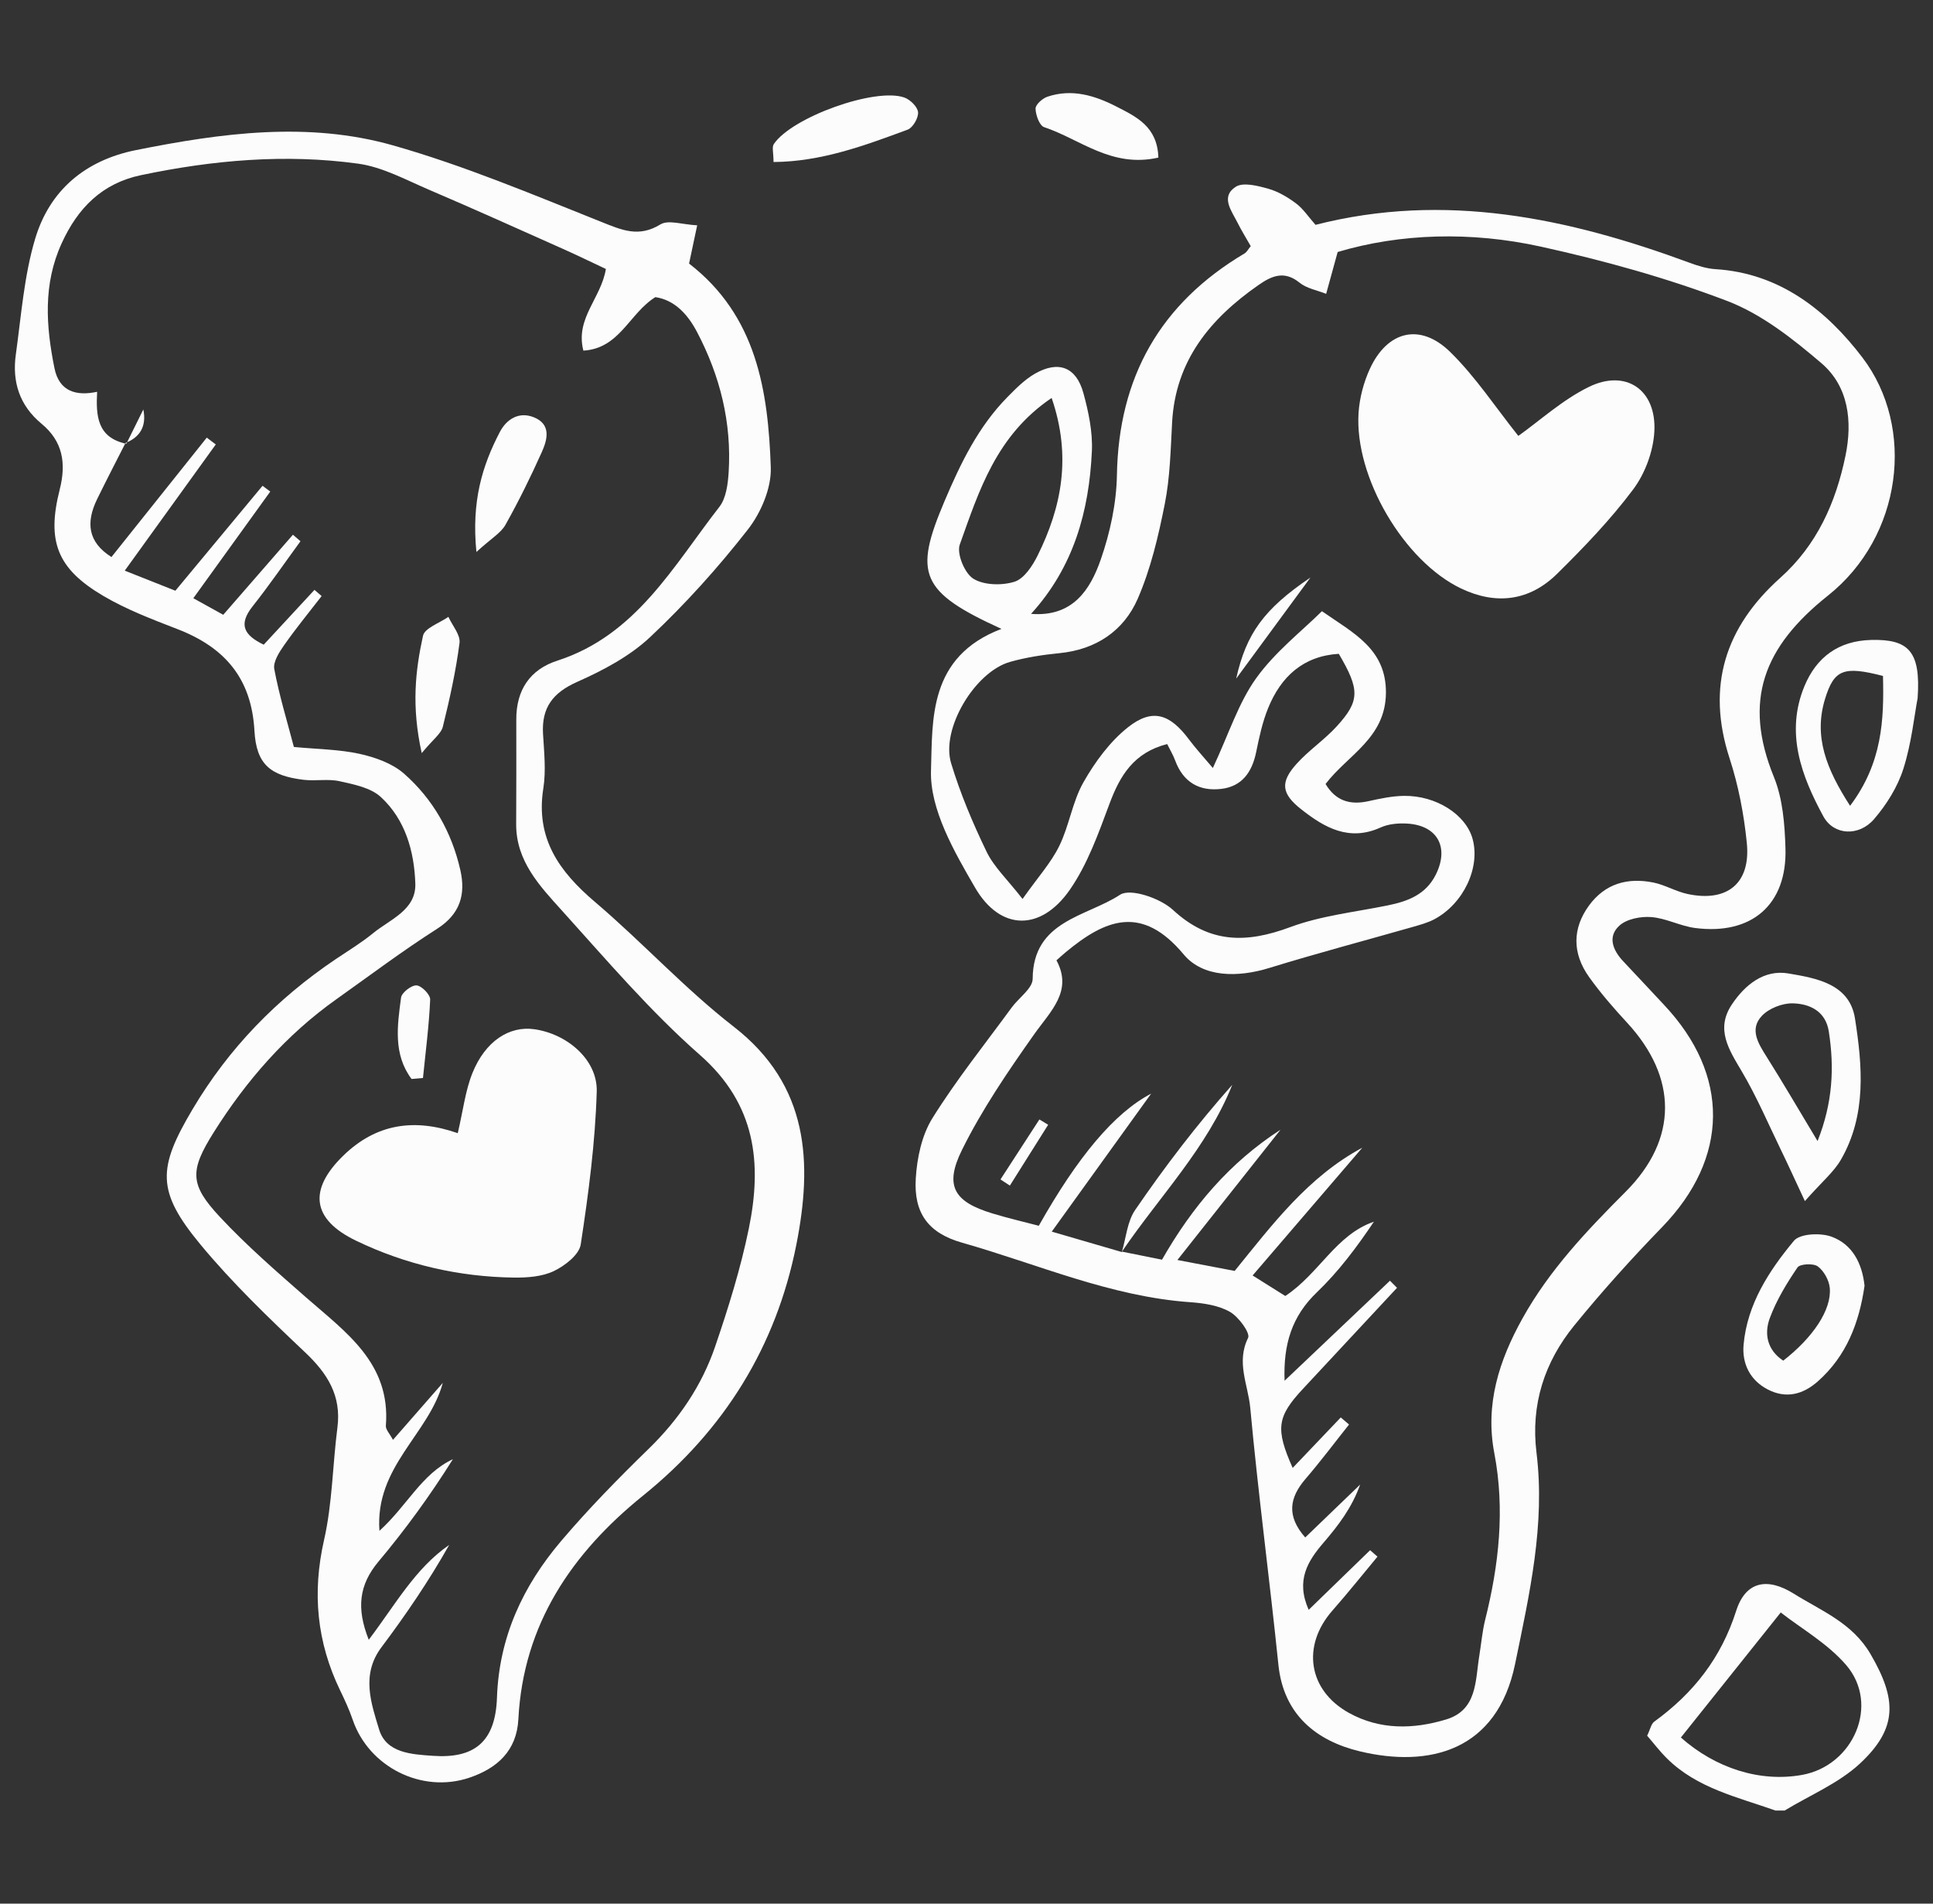 <svg width="65" height="64" viewBox="0 0 65 64" fill="none" xmlns="http://www.w3.org/2000/svg">
<rect x="0" y="0" width="65" height="64" fill="#333333" stroke="none"/>
<g>
<path d="M59.705 60.87C58.425 60.417 57.069 60.122 56.056 59.12C55.811 58.878 55.602 58.601 55.388 58.354C55.492 58.142 55.521 57.957 55.629 57.879C56.941 56.927 57.875 55.744 58.382 54.155C58.701 53.157 59.434 53.025 60.322 53.581C61.252 54.162 62.288 54.559 62.901 55.613C63.777 57.118 63.827 58.091 62.55 59.284C61.834 59.952 60.866 60.35 60.011 60.87C59.909 60.87 59.807 60.87 59.705 60.87ZM56.522 58.415C57.687 59.446 59.178 59.927 60.596 59.672C62.334 59.359 63.215 57.3 62.082 55.981C61.453 55.249 60.56 54.745 59.88 54.211C58.713 55.672 57.62 57.041 56.522 58.415Z" fill="#FCFCFC"/>
<path d="M33.676 21.143C30.927 19.893 30.73 19.281 31.756 16.861C32.3 15.579 32.892 14.35 33.877 13.349C34.161 13.061 34.458 12.76 34.804 12.562C35.594 12.111 36.191 12.339 36.431 13.216C36.604 13.848 36.746 14.523 36.716 15.17C36.623 17.177 36.11 19.057 34.671 20.638C36.068 20.749 36.66 19.832 37.015 18.81C37.329 17.908 37.541 16.925 37.558 15.975C37.615 12.674 39.019 10.203 41.847 8.522C41.929 8.474 41.978 8.371 42.058 8.275C41.912 8.017 41.75 7.76 41.615 7.489C41.416 7.09 41.031 6.617 41.553 6.28C41.804 6.118 42.294 6.246 42.647 6.345C42.981 6.438 43.303 6.631 43.584 6.841C43.821 7.018 43.991 7.282 44.236 7.559C48.584 6.448 52.729 7.327 56.809 8.832C57.089 8.936 57.388 9.03 57.683 9.049C59.85 9.182 61.428 10.445 62.628 12.022C64.421 14.379 63.965 18.038 61.469 20.023C59.297 21.75 58.605 23.558 59.65 26.122C59.949 26.856 60.015 27.717 60.039 28.524C60.095 30.415 58.902 31.446 57 31.199C56.502 31.134 56.025 30.871 55.528 30.832C55.173 30.804 54.705 30.893 54.456 31.118C54.047 31.488 54.233 31.949 54.589 32.324C55.045 32.805 55.494 33.293 55.949 33.776C58.184 36.146 58.143 38.932 55.891 41.255C54.863 42.314 53.871 43.415 52.939 44.559C51.936 45.791 51.468 47.22 51.667 48.839C51.964 51.261 51.434 53.578 50.947 55.944C50.34 58.884 48.043 59.437 45.72 58.878C44.281 58.531 43.161 57.661 42.988 55.967C42.692 53.084 42.307 50.21 42.041 47.325C41.971 46.564 41.561 45.802 41.969 44.979C42.049 44.816 41.649 44.269 41.356 44.103C40.973 43.886 40.48 43.812 40.027 43.78C37.342 43.591 34.895 42.501 32.352 41.779C31.215 41.457 30.724 40.785 30.794 39.623C30.835 38.933 30.995 38.17 31.352 37.596C32.158 36.303 33.118 35.105 34.02 33.872C34.259 33.545 34.724 33.23 34.725 32.908C34.736 30.942 36.542 30.821 37.662 30.082C38.01 29.853 39.017 30.198 39.438 30.587C40.671 31.729 41.913 31.717 43.388 31.169C44.428 30.783 45.568 30.663 46.667 30.439C47.342 30.302 47.943 30.076 48.278 29.411C48.739 28.493 48.344 27.753 47.325 27.689C47.027 27.67 46.691 27.699 46.425 27.82C45.366 28.299 44.54 27.827 43.756 27.209C43.087 26.683 43.04 26.299 43.603 25.676C44.011 25.224 44.533 24.875 44.944 24.426C45.734 23.563 45.729 23.187 45.019 21.981C43.821 22.056 43.073 22.747 42.64 23.813C42.45 24.282 42.342 24.788 42.24 25.287C42.103 25.953 41.77 26.438 41.07 26.522C40.33 26.611 39.786 26.298 39.517 25.568C39.452 25.39 39.351 25.223 39.248 25.015C38.129 25.3 37.662 26.071 37.307 27.026C36.937 28.019 36.571 29.054 35.975 29.913C35.005 31.312 33.639 31.305 32.789 29.843C32.084 28.63 31.265 27.209 31.306 25.905C31.361 24.205 31.208 22.08 33.676 21.143ZM37.723 42.093L37.732 42.081C38.172 42.17 38.612 42.258 39.074 42.35C40.09 40.572 41.348 39.085 43.059 37.981C41.931 39.406 40.804 40.83 39.592 42.361C40.398 42.515 40.941 42.618 41.518 42.728C42.788 41.164 43.986 39.564 45.809 38.586C44.6 39.994 43.392 41.401 42.121 42.881C42.622 43.196 42.945 43.398 43.22 43.571C44.37 42.809 44.919 41.513 46.2 41.073C45.624 41.929 45.012 42.749 44.282 43.447C43.438 44.255 43.15 45.199 43.196 46.42C44.425 45.253 45.583 44.155 46.74 43.057C46.819 43.137 46.898 43.217 46.977 43.296C45.924 44.427 44.871 45.559 43.817 46.689C42.94 47.628 42.882 48.034 43.468 49.351C44.015 48.777 44.55 48.216 45.085 47.654C45.178 47.734 45.271 47.813 45.364 47.892C44.877 48.503 44.408 49.13 43.899 49.722C43.358 50.352 43.253 50.965 43.89 51.689C44.512 51.091 45.124 50.501 45.737 49.911C45.459 50.691 45.002 51.286 44.514 51.855C43.973 52.484 43.566 53.128 44.006 54.122C44.736 53.414 45.404 52.766 46.072 52.117C46.155 52.19 46.237 52.262 46.32 52.334C45.816 52.939 45.326 53.555 44.806 54.145C43.765 55.327 43.985 56.823 45.356 57.585C46.4 58.164 47.524 58.141 48.624 57.809C49.68 57.492 49.606 56.504 49.744 55.664C49.81 55.262 49.843 54.852 49.941 54.458C50.404 52.609 50.61 50.749 50.249 48.858C49.934 47.21 50.408 45.738 51.2 44.317C52.106 42.691 53.364 41.369 54.667 40.064C56.434 38.293 56.411 36.219 54.712 34.381C54.262 33.895 53.825 33.391 53.44 32.854C52.861 32.046 52.875 31.211 53.428 30.45C53.971 29.703 54.731 29.497 55.596 29.67C55.991 29.75 56.357 29.974 56.752 30.057C58.087 30.339 58.876 29.691 58.739 28.337C58.643 27.379 58.458 26.411 58.16 25.497C57.37 23.069 58.015 21.082 59.864 19.427C61.102 18.32 61.734 16.893 62.058 15.318C62.294 14.168 62.166 12.994 61.245 12.208C60.285 11.388 59.232 10.557 58.074 10.116C56.047 9.343 53.932 8.758 51.81 8.291C49.465 7.775 47.092 7.844 44.981 8.472C44.812 9.088 44.703 9.484 44.594 9.879C44.292 9.758 43.939 9.699 43.697 9.502C43.18 9.082 42.751 9.281 42.313 9.587C40.697 10.715 39.528 12.12 39.414 14.199C39.364 15.114 39.346 16.041 39.169 16.935C38.954 18.02 38.696 19.123 38.257 20.132C37.784 21.215 36.849 21.841 35.618 21.96C35.062 22.015 34.5 22.101 33.963 22.253C32.782 22.588 31.631 24.506 31.983 25.661C32.292 26.681 32.712 27.676 33.176 28.636C33.423 29.147 33.87 29.561 34.385 30.223C34.903 29.489 35.344 29.005 35.62 28.44C35.955 27.758 36.06 26.956 36.432 26.301C36.822 25.615 37.323 24.931 37.934 24.448C38.752 23.802 39.341 24.002 39.981 24.86C40.202 25.157 40.455 25.43 40.784 25.82C41.324 24.666 41.644 23.632 42.243 22.798C42.884 21.907 43.789 21.206 44.452 20.548C45.504 21.282 46.609 21.81 46.604 23.281C46.599 24.816 45.319 25.377 44.574 26.358C44.914 26.925 45.394 27.071 46.008 26.937C46.405 26.849 46.812 26.762 47.216 26.757C48.298 26.744 49.292 27.388 49.517 28.2C49.785 29.163 49.216 30.379 48.234 30.904C48.014 31.021 47.764 31.089 47.522 31.159C45.909 31.62 44.286 32.048 42.683 32.542C41.622 32.87 40.453 32.866 39.804 32.089C38.399 30.404 37.175 30.901 35.834 32.015C35.757 32.079 35.683 32.147 35.525 32.286C36.084 33.323 35.328 33.99 34.766 34.786C33.888 36.03 33.019 37.303 32.347 38.662C31.745 39.879 32.089 40.406 33.37 40.795C33.892 40.954 34.426 41.077 34.931 41.21C36.231 38.905 37.468 37.415 38.709 36.768C37.544 38.384 36.49 39.847 35.367 41.407C36.274 41.671 36.999 41.882 37.723 42.093ZM35.363 13.379C33.495 14.641 32.918 16.512 32.274 18.308C32.164 18.615 32.438 19.275 32.73 19.456C33.087 19.677 33.69 19.69 34.113 19.558C34.435 19.457 34.718 19.027 34.89 18.68C35.705 17.039 36.035 15.334 35.363 13.379Z" fill="#FCFCFC"/>
<path d="M23.444 7.575C23.326 8.126 23.247 8.499 23.171 8.861C25.445 10.617 25.83 13.138 25.919 15.714C25.943 16.41 25.588 17.24 25.146 17.805C24.144 19.087 23.044 20.309 21.858 21.423C21.172 22.066 20.282 22.537 19.412 22.923C18.59 23.288 18.209 23.788 18.26 24.672C18.296 25.283 18.364 25.91 18.27 26.507C18.005 28.187 18.803 29.3 20.008 30.324C21.601 31.678 23.026 33.239 24.673 34.517C27.213 36.49 27.322 39.102 26.778 41.847C26.102 45.259 24.364 48.072 21.623 50.283C19.238 52.208 17.595 54.602 17.431 57.799C17.376 58.858 16.722 59.452 15.773 59.769C14.177 60.302 12.398 59.402 11.858 57.812C11.744 57.477 11.593 57.153 11.439 56.834C10.654 55.21 10.493 53.551 10.897 51.773C11.177 50.543 11.184 49.254 11.346 47.995C11.485 46.922 11.013 46.177 10.258 45.464C9.038 44.31 7.816 43.138 6.746 41.847C5.251 40.044 5.303 39.271 6.471 37.3C7.693 35.238 9.312 33.578 11.288 32.247C11.711 31.962 12.151 31.697 12.544 31.375C13.117 30.904 13.995 30.599 13.966 29.706C13.93 28.624 13.631 27.554 12.805 26.795C12.465 26.482 11.904 26.372 11.422 26.265C11.032 26.177 10.605 26.266 10.202 26.216C9.095 26.08 8.619 25.702 8.556 24.568C8.458 22.8 7.551 21.763 5.973 21.153C5.12 20.823 4.252 20.493 3.468 20.031C1.925 19.12 1.564 18.206 2.009 16.453C2.234 15.565 2.107 14.834 1.398 14.247C0.655 13.633 0.404 12.836 0.532 11.921C0.714 10.616 0.808 9.277 1.183 8.025C1.669 6.4 2.865 5.389 4.569 5.047C7.44 4.471 10.352 4.077 13.206 4.885C15.595 5.562 17.905 6.536 20.218 7.459C20.914 7.737 21.478 7.992 22.207 7.545C22.475 7.381 22.949 7.551 23.444 7.575ZM4.249 14.92L4.22 14.893C3.901 15.522 3.575 16.148 3.265 16.783C2.886 17.56 2.949 18.226 3.748 18.727C4.842 17.357 5.898 16.035 6.953 14.713C7.054 14.789 7.155 14.866 7.256 14.942C6.267 16.313 5.278 17.683 4.195 19.185C4.852 19.446 5.357 19.646 5.897 19.86C6.909 18.642 7.868 17.487 8.828 16.332C8.915 16.397 9.001 16.462 9.088 16.526C8.25 17.689 7.411 18.85 6.501 20.112C6.891 20.328 7.21 20.505 7.507 20.669C8.341 19.71 9.096 18.844 9.85 17.977C9.935 18.05 10.02 18.123 10.104 18.196C9.57 18.927 9.056 19.675 8.494 20.385C8.008 20.999 8.204 21.355 8.868 21.674C9.456 21.04 10.015 20.435 10.575 19.831C10.655 19.901 10.735 19.971 10.815 20.04C10.392 20.587 9.952 21.122 9.556 21.688C9.39 21.925 9.178 22.252 9.223 22.494C9.388 23.375 9.653 24.238 9.882 25.113C10.684 25.189 11.406 25.193 12.096 25.345C12.619 25.461 13.19 25.664 13.583 26.007C14.561 26.865 15.193 27.981 15.481 29.258C15.663 30.068 15.477 30.729 14.698 31.226C13.538 31.966 12.435 32.796 11.311 33.594C9.621 34.794 8.283 36.327 7.187 38.069C6.372 39.365 6.378 39.825 7.398 40.917C8.298 41.881 9.303 42.752 10.297 43.623C11.632 44.793 13.143 45.832 12.975 47.934C12.965 48.059 13.103 48.196 13.214 48.408C13.796 47.743 14.343 47.117 14.89 46.492C14.419 48.223 12.604 49.304 12.759 51.466C13.69 50.624 14.18 49.547 15.229 49.058C14.468 50.273 13.635 51.418 12.727 52.5C12.073 53.281 11.978 54.065 12.4 55.129C13.302 53.937 13.965 52.725 15.105 51.94C14.421 53.151 13.649 54.286 12.825 55.383C12.137 56.301 12.479 57.259 12.748 58.145C12.989 58.938 13.84 58.98 14.553 59.03C15.948 59.13 16.659 58.565 16.711 57.079C16.782 55.028 17.589 53.316 18.87 51.807C19.793 50.72 20.797 49.698 21.819 48.702C22.829 47.718 23.599 46.585 24.049 45.267C24.493 43.967 24.906 42.644 25.181 41.3C25.63 39.107 25.42 37.124 23.539 35.47C21.861 33.996 20.396 32.274 18.894 30.611C18.152 29.79 17.353 28.951 17.357 27.712C17.36 26.538 17.366 25.364 17.361 24.19C17.358 23.202 17.817 22.51 18.742 22.211C21.39 21.356 22.637 19.034 24.19 17.041C24.418 16.748 24.476 16.277 24.502 15.881C24.607 14.212 24.215 12.64 23.442 11.168C23.131 10.575 22.695 10.089 22.038 9.989C21.158 10.537 20.841 11.715 19.617 11.788C19.337 10.701 20.21 10.037 20.374 9.043C19.909 8.825 19.414 8.583 18.911 8.359C17.423 7.696 15.938 7.025 14.439 6.385C13.654 6.05 12.866 5.615 12.041 5.502C9.597 5.166 7.157 5.382 4.745 5.888C3.434 6.162 2.615 6.992 2.073 8.181C1.444 9.557 1.546 10.963 1.831 12.377C1.993 13.178 2.582 13.318 3.266 13.172C3.223 13.984 3.268 14.712 4.249 14.92Z" fill="#FCFCFC"/>
<path d="M60.692 40.38C60.322 39.588 60.124 39.149 59.913 38.716C59.472 37.809 59.077 36.875 58.564 36.01C58.133 35.282 57.684 34.599 58.235 33.772C58.679 33.105 59.322 32.589 60.137 32.727C61.068 32.885 62.193 33.073 62.376 34.238C62.627 35.84 62.77 37.49 61.902 38.991C61.665 39.402 61.273 39.723 60.692 40.38ZM61.118 38.362C61.632 37.072 61.685 35.886 61.496 34.676C61.39 33.996 60.856 33.745 60.281 33.732C59.931 33.725 59.481 33.902 59.244 34.154C58.818 34.608 59.127 35.086 59.41 35.536C59.95 36.392 60.459 37.267 61.118 38.362Z" fill="#FCFCFC"/>
<path d="M64.483 23.471C64.371 24.058 64.279 24.983 64.003 25.849C63.808 26.46 63.437 27.054 63.014 27.543C62.511 28.125 61.664 28.091 61.313 27.446C60.574 26.087 60.029 24.637 60.676 23.071C61.078 22.099 61.819 21.542 62.921 21.515C64.179 21.484 64.592 21.894 64.483 23.471ZM62.212 27.091C63.298 25.649 63.355 24.198 63.318 22.725C61.996 22.384 61.674 22.505 61.369 23.5C60.982 24.766 61.415 25.856 62.212 27.091Z" fill="#FCFCFC"/>
<path d="M62.698 43.227C62.517 44.476 62.09 45.588 61.129 46.44C60.627 46.885 60.061 47.029 59.45 46.717C58.847 46.408 58.573 45.844 58.631 45.206C58.754 43.844 59.484 42.725 60.323 41.715C60.524 41.474 61.208 41.442 61.576 41.573C62.294 41.829 62.619 42.481 62.698 43.227ZM59.964 45.745C60.965 44.966 61.595 44.033 61.529 43.302C61.506 43.042 61.332 42.728 61.126 42.576C60.977 42.466 60.526 42.49 60.443 42.612C60.08 43.144 59.738 43.709 59.514 44.309C59.315 44.844 59.425 45.39 59.964 45.745Z" fill="#FCFCFC"/>
<path d="M26.011 5.447C26.011 5.134 25.952 4.947 26.02 4.845C26.622 3.943 29.432 2.931 30.411 3.279C30.608 3.349 30.855 3.592 30.871 3.773C30.887 3.963 30.697 4.293 30.522 4.358C29.073 4.895 27.617 5.436 26.011 5.447Z" fill="#FCFCFC"/>
<path d="M38.952 5.298C37.378 5.657 36.32 4.677 35.111 4.275C34.954 4.223 34.827 3.869 34.822 3.653C34.819 3.518 35.051 3.31 35.217 3.253C36.041 2.973 36.817 3.21 37.548 3.586C38.209 3.926 38.92 4.253 38.952 5.298Z" fill="#FCFCFC"/>
<path d="M51.056 14.655C51.779 14.142 52.539 13.443 53.428 13.008C54.673 12.399 55.705 13.104 55.63 14.505C55.595 15.171 55.32 15.916 54.92 16.451C54.16 17.466 53.27 18.394 52.364 19.287C51.424 20.215 50.301 20.342 49.133 19.786C47.215 18.874 45.539 16.04 45.684 13.873C45.718 13.376 45.854 12.858 46.062 12.404C46.65 11.122 47.754 10.845 48.763 11.831C49.621 12.671 50.294 13.7 51.056 14.655Z" fill="#FCFCFC"/>
<path d="M37.723 42.093C37.866 41.617 37.904 41.068 38.172 40.678C39.173 39.216 40.25 37.807 41.436 36.472C40.589 38.595 38.991 40.219 37.731 42.073C37.732 42.081 37.723 42.093 37.723 42.093Z" fill="#FCFCFC"/>
<path d="M41.568 22.815C41.908 21.301 42.497 20.479 44.066 19.416C43.303 20.455 42.539 21.494 41.568 22.815Z" fill="#FCFCFC"/>
<path d="M33.643 39.652C34.079 38.98 34.515 38.308 34.951 37.636C35.049 37.696 35.148 37.755 35.246 37.814C34.817 38.496 34.388 39.178 33.958 39.86C33.853 39.791 33.748 39.721 33.643 39.652Z" fill="#FCFCFC"/>
<path d="M15.393 38.097C15.573 37.332 15.647 36.669 15.887 36.074C16.319 35.002 17.125 34.484 17.965 34.602C19.067 34.757 20.097 35.625 20.066 36.698C20.016 38.416 19.788 40.136 19.528 41.838C19.476 42.182 18.998 42.554 18.628 42.731C18.234 42.921 17.736 42.957 17.284 42.952C15.428 42.928 13.639 42.514 11.975 41.713C10.469 40.989 10.37 39.987 11.553 38.843C12.666 37.766 13.95 37.594 15.393 38.097Z" fill="#FCFCFC"/>
<path d="M16.02 18.557C15.851 16.851 16.216 15.659 16.806 14.527C17.033 14.09 17.45 13.827 17.954 14.03C18.539 14.267 18.409 14.775 18.221 15.194C17.847 16.028 17.442 16.852 16.994 17.649C16.842 17.919 16.524 18.097 16.02 18.557Z" fill="#FCFCFC"/>
<path d="M14.181 25.319C13.831 23.743 13.968 22.545 14.224 21.375C14.282 21.113 14.781 20.948 15.078 20.738C15.211 21.032 15.487 21.344 15.452 21.616C15.329 22.564 15.122 23.503 14.891 24.432C14.833 24.667 14.568 24.85 14.181 25.319Z" fill="#FCFCFC"/>
<path d="M13.839 36.275C13.215 35.441 13.362 34.478 13.486 33.54C13.508 33.371 13.835 33.118 14.007 33.129C14.177 33.139 14.472 33.441 14.465 33.605C14.427 34.486 14.311 35.363 14.223 36.242C14.095 36.253 13.967 36.264 13.839 36.275Z" fill="#FCFCFC"/>
<path d="M4.249 14.919C4.44 14.535 4.63 14.15 4.82 13.766C4.935 14.34 4.701 14.699 4.22 14.892C4.22 14.892 4.249 14.919 4.249 14.919Z" fill="#FCFCFC"/>
</g>
</svg>
